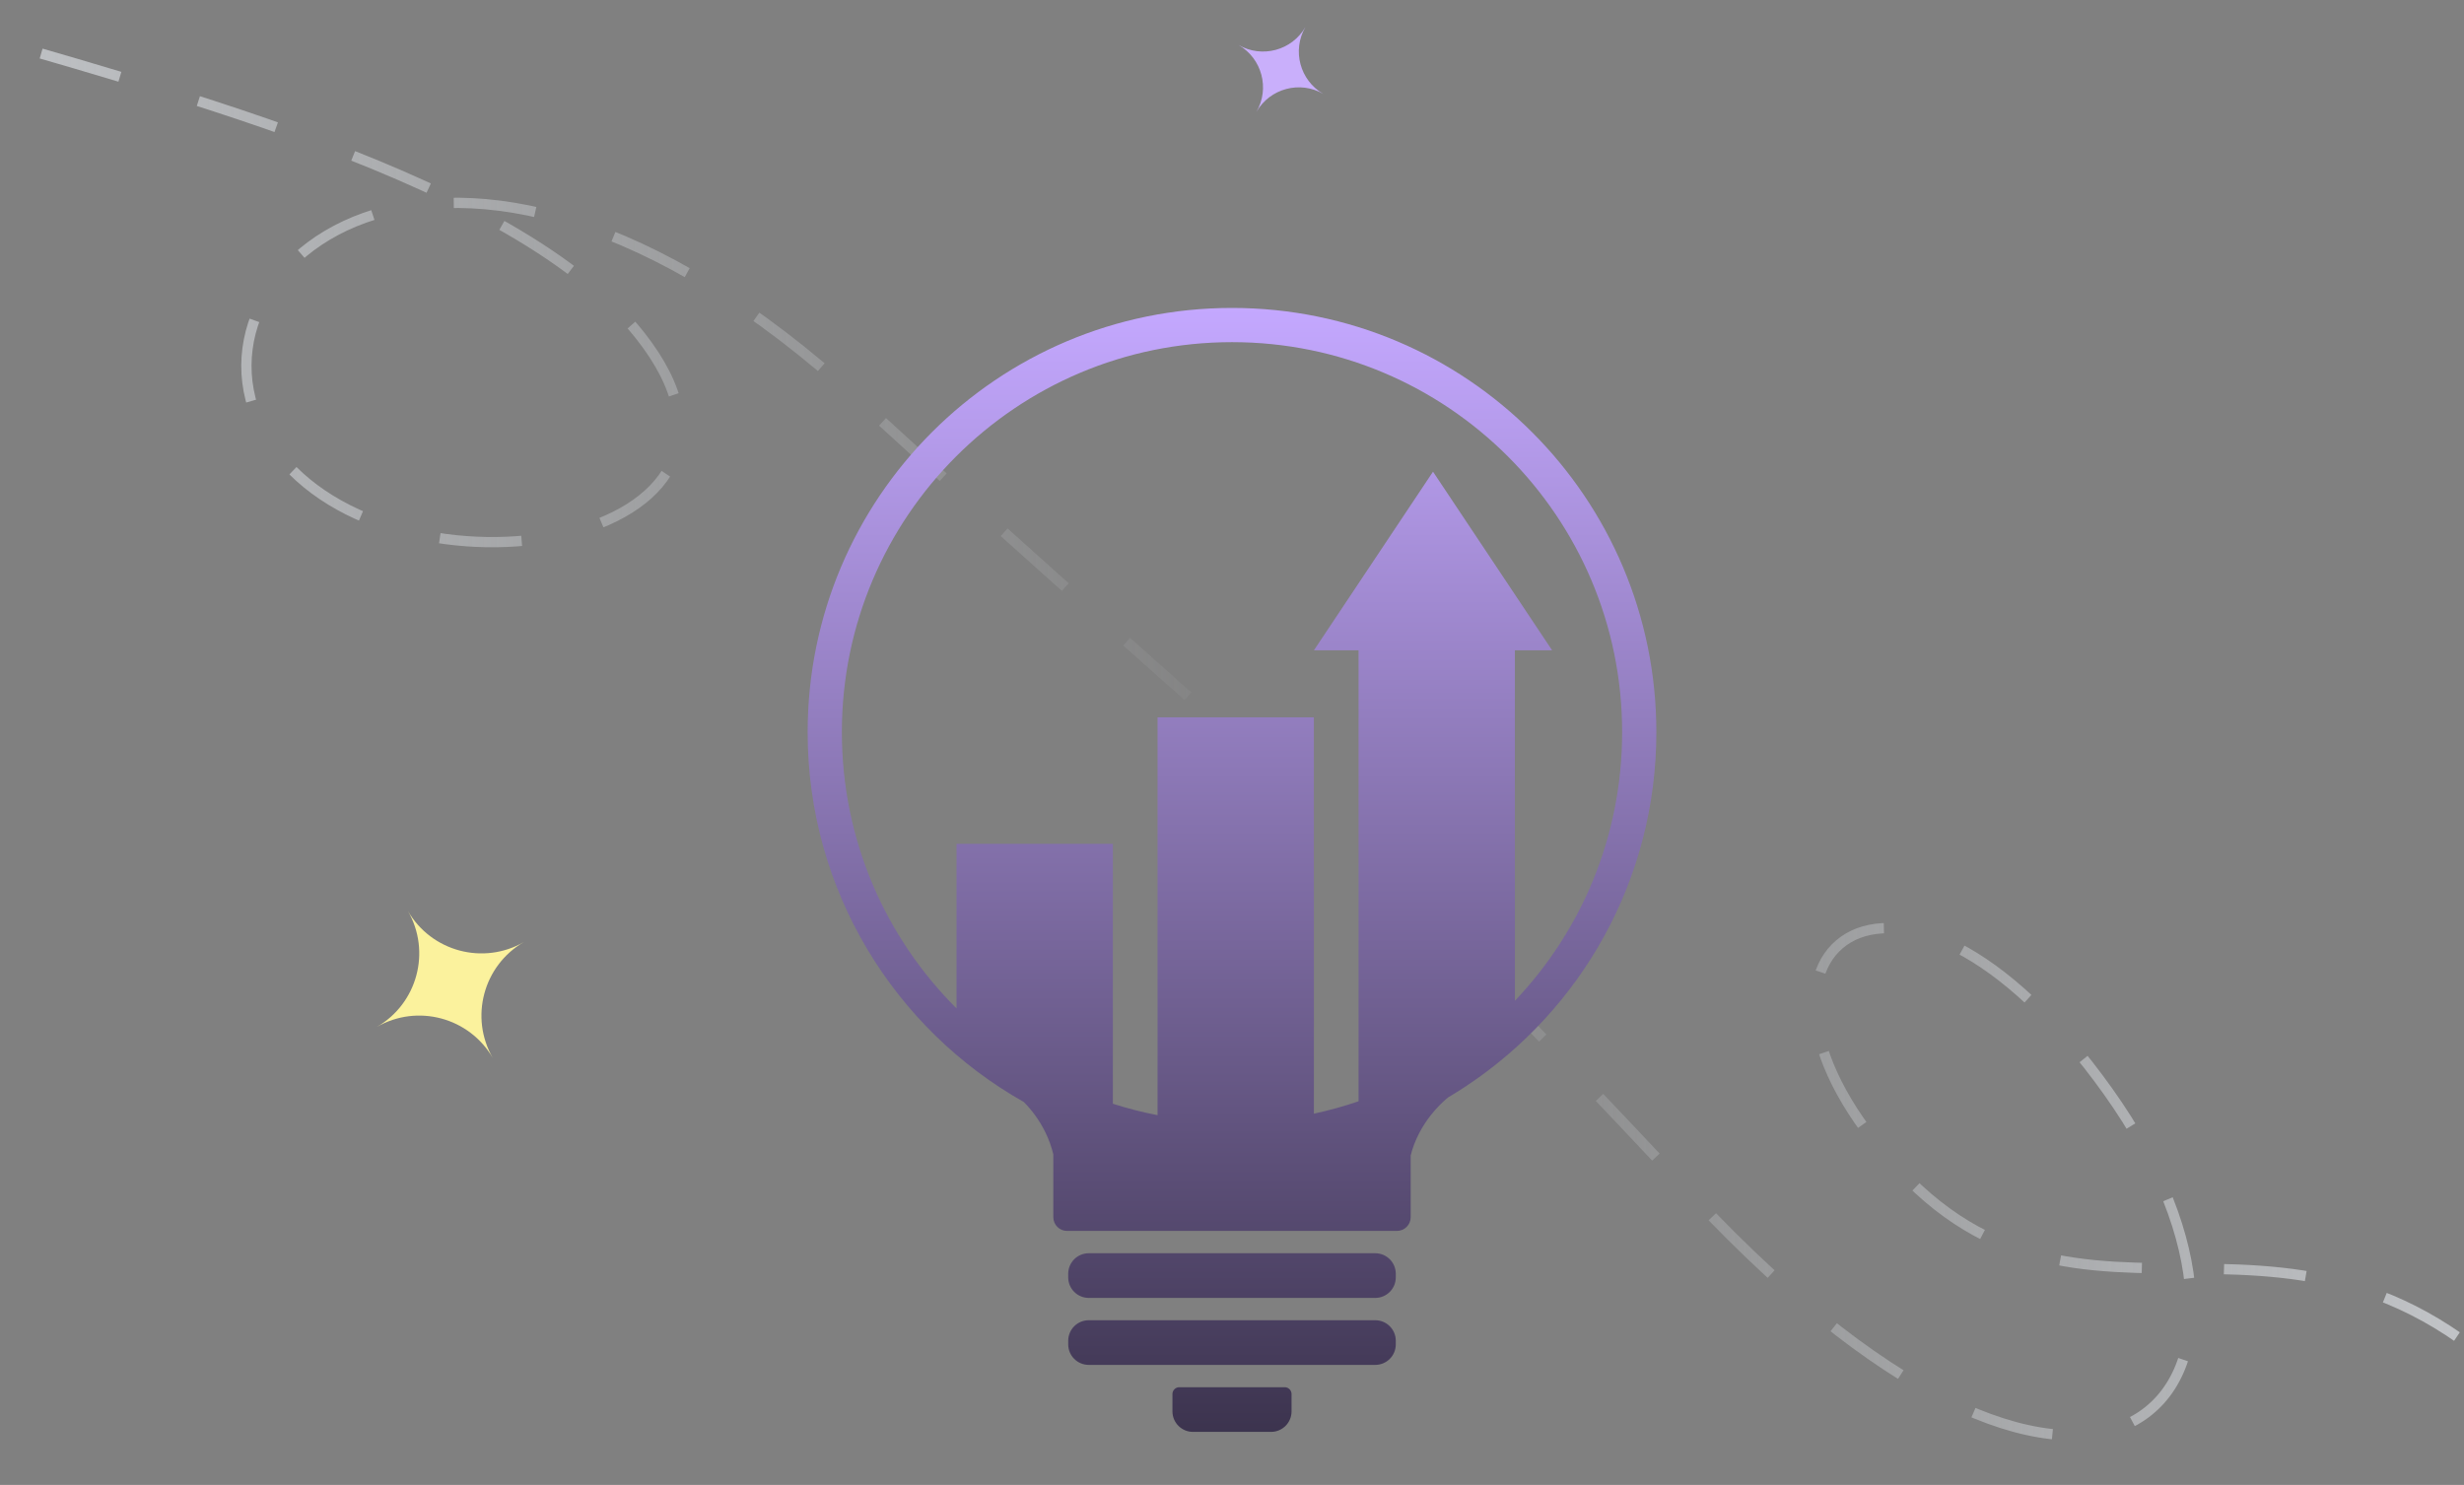 <svg width="360" height="217" viewBox="0 0 360 217" fill="none" xmlns="http://www.w3.org/2000/svg">
<rect x="0" y="0" width="360" height="217" fill="#808080" stroke="none"/>
<path d="M-17 1C15.167 11.167 73.9 24.2 93.5 49C118 80 57.5 90 40 65.5C22.5 41 64.5 2.5 125.5 58.5C186.5 114.5 187.5 111 247.5 175C307.5 239 339 203 308 159.5C277 116 248 139.331 277.5 171C307 202.669 339 164 376.5 212.5" stroke="url(#paint0_linear_1001_45)" stroke-width="1.5" stroke-dasharray="12 12"/>
<path fill-rule="evenodd" clip-rule="evenodd" d="M55.044 150.076C60.983 146.647 63.018 139.052 59.589 133.113C63.018 139.052 70.612 141.087 76.552 137.658C70.612 141.087 68.577 148.682 72.006 154.621C68.577 148.682 60.983 146.647 55.044 150.076Z" fill="#FBF29D"/>
<path fill-rule="evenodd" clip-rule="evenodd" d="M180.958 6.574C184.377 8.548 188.748 7.377 190.722 3.958C188.748 7.377 189.92 11.748 193.339 13.722C189.92 11.748 185.548 12.92 183.574 16.339C185.548 12.92 184.377 8.548 180.958 6.574Z" fill="#C9AFFB"/>
<path fill-rule="evenodd" clip-rule="evenodd" d="M191.965 162.742C194.191 162.267 196.37 161.661 198.491 160.934V95.035H191.965L209.368 68.93L226.772 95.035H221.333V146.25C231.042 136.029 237 122.21 237 107C237 75.52 211.48 50 180 50C148.52 50 123 75.52 123 107C123 122.77 129.404 137.045 139.754 147.364V123.316H162.596V161.294C164.72 161.975 166.899 162.534 169.123 162.963V104.825H191.965V162.742ZM149.577 161.035C130.728 150.4 118 130.186 118 107C118 72.758 145.758 45 180 45C214.242 45 242 72.758 242 107C242 128.569 230.986 147.566 214.275 158.672L214.282 158.692C214.268 158.697 214.254 158.702 214.239 158.707L214.204 158.72C213.337 159.294 212.455 159.848 211.558 160.379C210.739 161.057 209.866 161.923 209.042 162.973C207.768 164.596 206.676 166.578 206.105 168.844V177.877C206.105 178.982 205.21 179.877 204.105 179.877H155.895C154.79 179.877 153.895 178.982 153.895 177.877V168.685C153.356 166.455 152.358 164.513 151.195 162.927C150.668 162.208 150.118 161.577 149.577 161.035ZM159.07 183.14C157.413 183.14 156.07 184.483 156.07 186.14V186.667C156.07 188.324 157.413 189.667 159.07 189.667H200.93C202.587 189.667 203.93 188.324 203.93 186.667V186.14C203.93 184.483 202.587 183.14 200.93 183.14H159.07ZM156.07 195.93C156.07 194.273 157.413 192.93 159.07 192.93H200.93C202.587 192.93 203.93 194.273 203.93 195.93V196.456C203.93 198.113 202.587 199.456 200.93 199.456H159.07C157.413 199.456 156.07 198.113 156.07 196.456V195.93ZM172.298 202.719C171.746 202.719 171.298 203.167 171.298 203.719V206.246C171.298 207.902 172.641 209.246 174.298 209.246H185.702C187.359 209.246 188.702 207.902 188.702 206.246V203.719C188.702 203.167 188.254 202.719 187.702 202.719H172.298Z" fill="url(#paint1_linear_1001_45)"/>
<defs>
<linearGradient id="paint0_linear_1001_45" x1="394.5" y1="145" x2="-45" y2="145" gradientUnits="userSpaceOnUse">
<stop stop-color="#CED1D5"/>
<stop offset="0.469" stop-color="#CED1D5" stop-opacity="0"/>
<stop offset="1" stop-color="#CED1D5"/>
</linearGradient>
<linearGradient id="paint1_linear_1001_45" x1="180" y1="45" x2="180" y2="282" gradientUnits="userSpaceOnUse">
<stop stop-color="#C4A8FF"/>
<stop offset="1"/>
</linearGradient>
</defs>
</svg>
